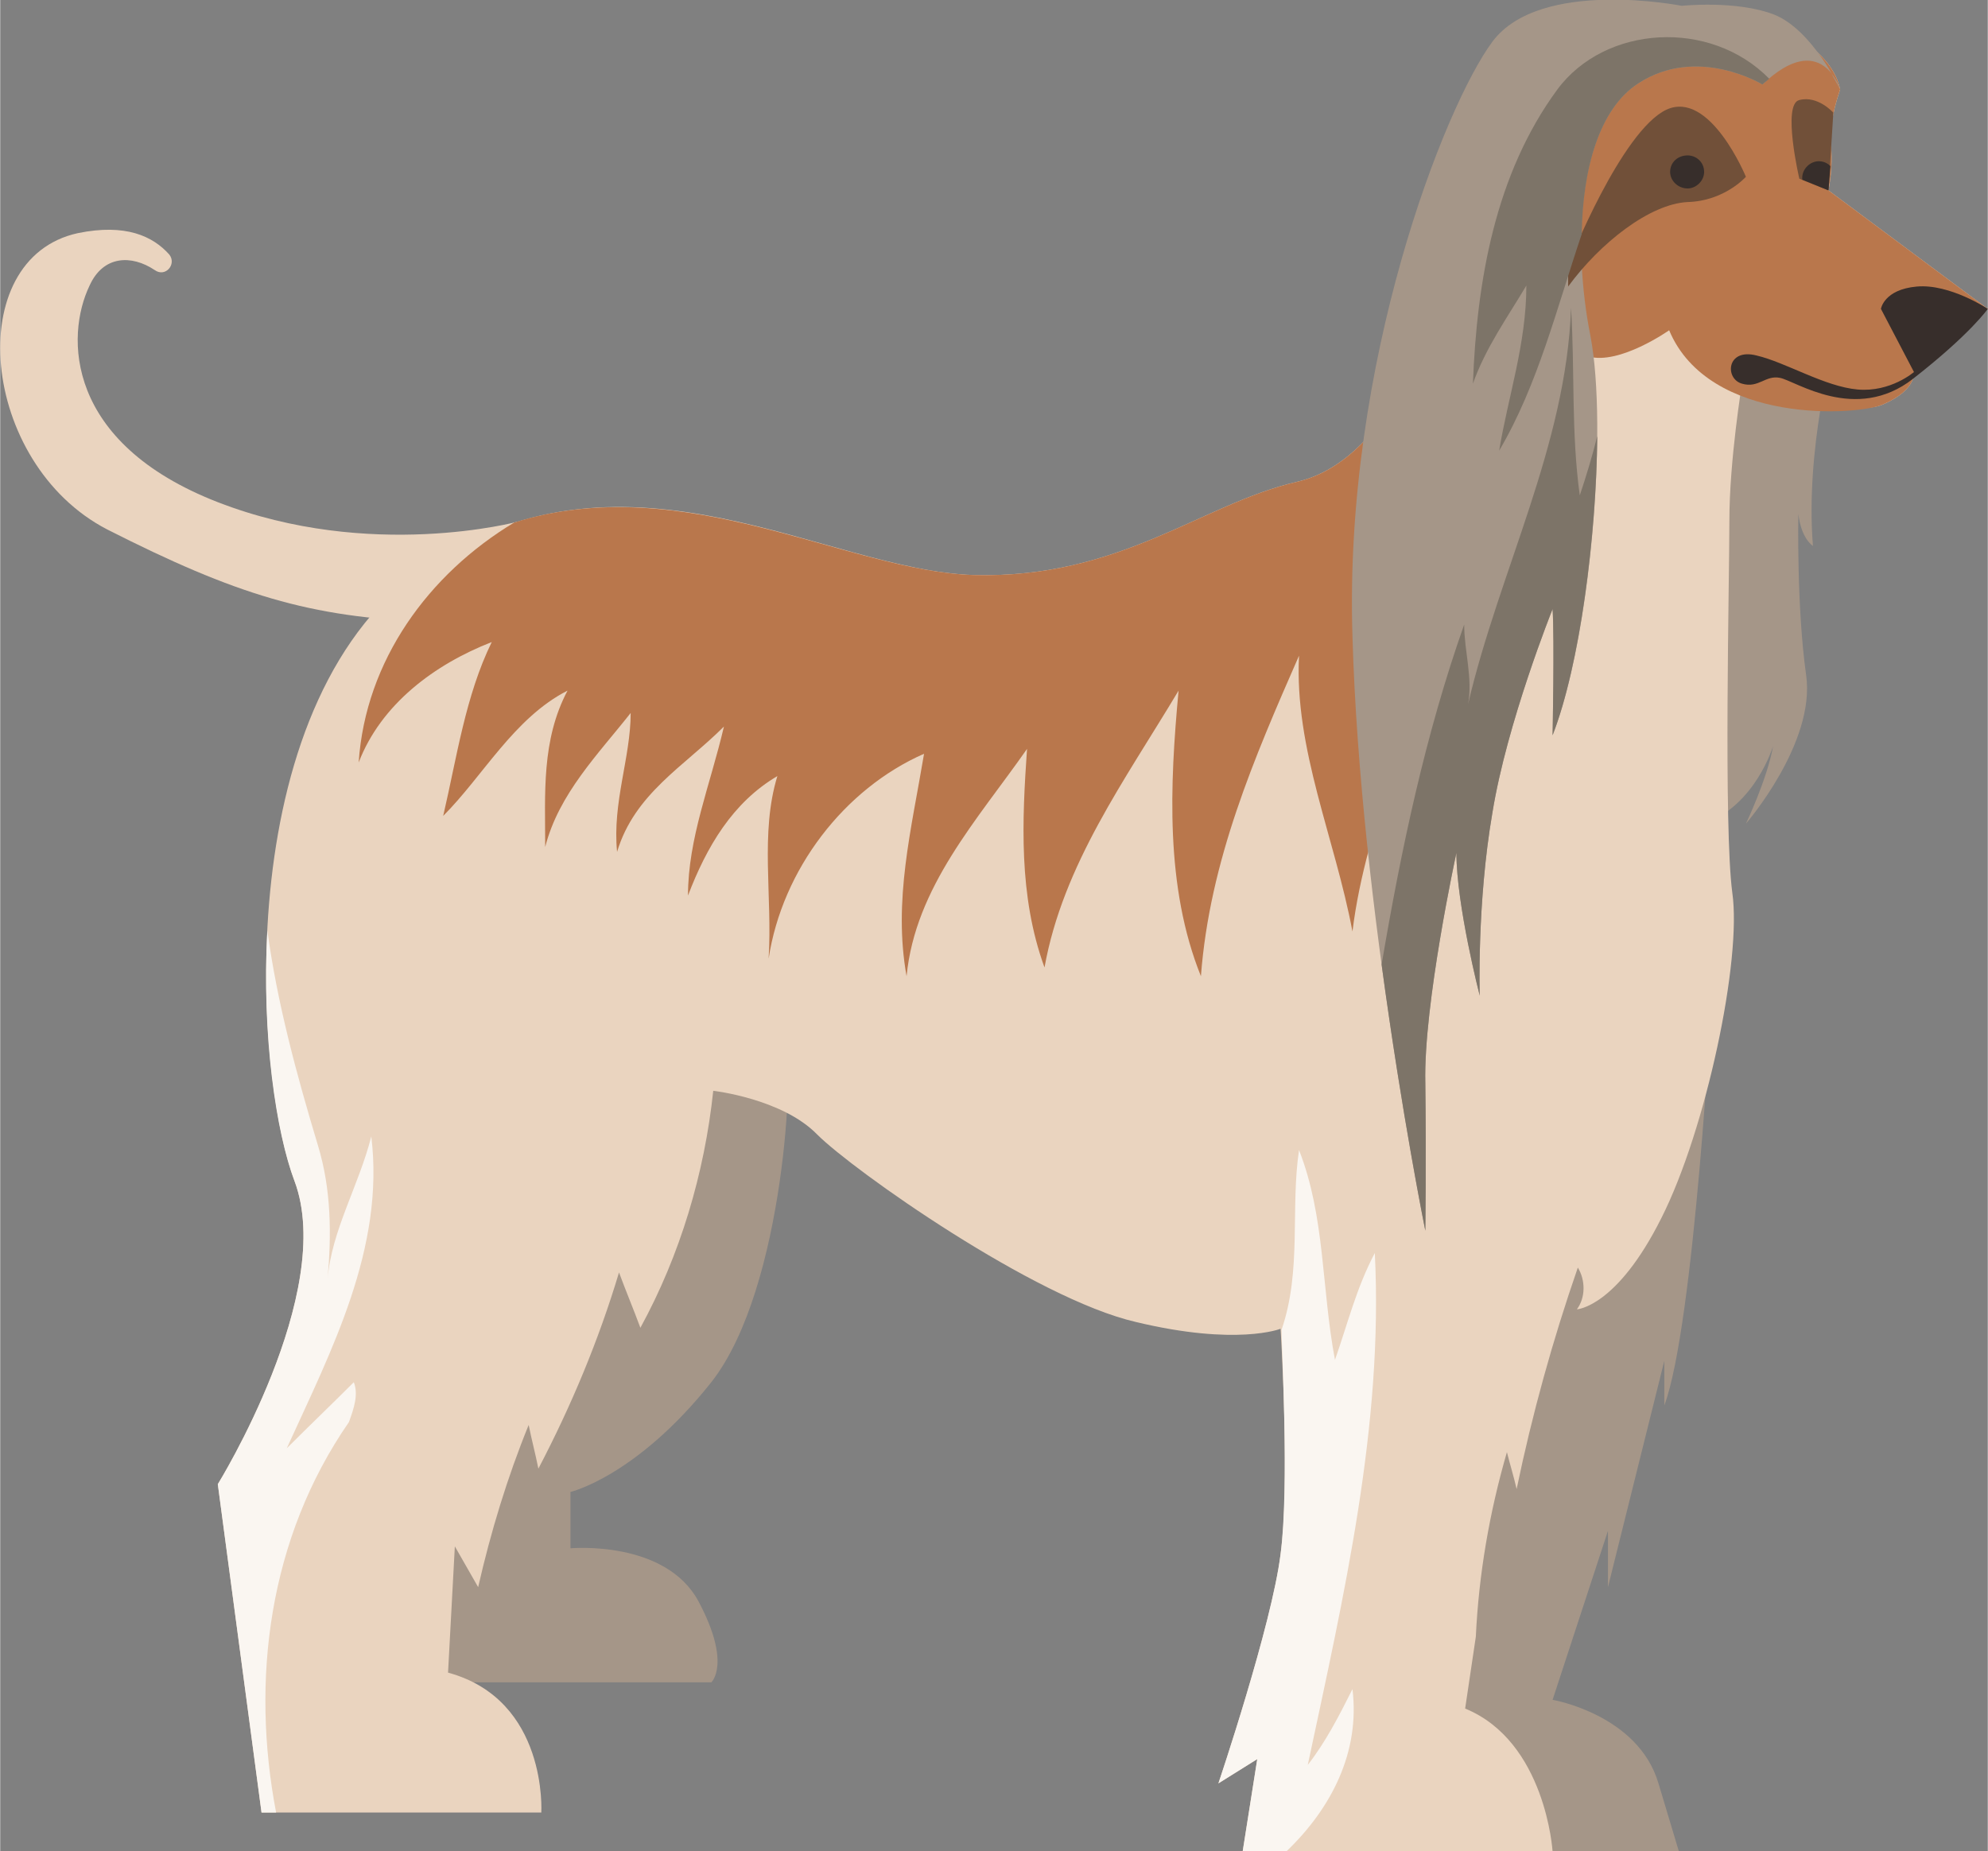<?xml version="1.0" encoding="UTF-8"?>
<!DOCTYPE svg PUBLIC "-//W3C//DTD SVG 1.1//EN" "http://www.w3.org/Graphics/SVG/1.1/DTD/svg11.dtd">
<!-- Creator: CorelDRAW X7 -->
<svg xmlns="http://www.w3.org/2000/svg" xml:space="preserve" width="2.798in" height="2.606in" version="1.1" style="shape-rendering:geometricPrecision; text-rendering:geometricPrecision; image-rendering:optimizeQuality; fill-rule:evenodd; clip-rule:evenodd"
viewBox="0 0 2046 1906"
 xmlns:xlink="http://www.w3.org/1999/xlink">
 <rect x="0" y="0" width="2046" height="1906" fill="#808080" stroke="none"/>
 <defs>
  <style type="text/css">
   <![CDATA[
    .fil5 {fill:#FAF6F1}
    .fil1 {fill:#EAD4BF}
    .fil2 {fill:#B9774C}
    .fil0 {fill:#A59688}
    .fil3 {fill:#715039}
    .fil6 {fill:#7D7468}
    .fil4 {fill:#372E2B}
   ]]>
  </style>
 </defs>
 <g id="Layer_x0020_1">

  <path class="fil0" d="M1887 353c0,7 -29,109 -21,209 0,0 -12,-7 -15,-33 0,0 -2,95 8,166 10,70 -62,153 -62,153 0,0 22,-46 28,-80 0,0 -18,61 -71,80 -53,18 0,-527 0,-527l133 32z"/>
  <path class="fil0" d="M1762 1025c0,0 -18,339 -49,422l0 -46 -58 233 0 -58 -57 174c0,0 88,15 109,86 21,70 21,70 21,70l-205 0c0,0 -94,-165 -97,-285 -4,-119 238,-580 336,-596z"/>
  <path class="fil0" d="M808 1086c9,-1 1,239 -76,337 -77,97 -145,113 -145,113l0 58c0,0 98,-9 132,55 34,64 13,83 13,83l-310 0c0,0 -101,-560 386,-646z"/>
  <path class="fil1" d="M1882 196c9,-49 -6,-50 12,-104 -10,-49 -86,-86 -190,-86 -104,0 -151,-1 -181,155 -30,156 -88,312 -188,335 -99,23 -182,100 -333,96 -152,-5 -354,-147 -560,-12 -206,136 -182,521 -139,636 43,115 -79,312 -79,312l45 338 288 0c0,0 7,-116 -96,-144l7 -130c8,14 16,28 24,42 13,-57 30,-113 52,-167 3,15 7,30 10,45 34,-65 62,-132 83,-202 7,19 15,38 22,57 41,-75 66,-159 75,-244 0,0 71,8 107,45 37,37 224,169 328,193 104,25 149,7 149,7 0,0 10,159 0,232 -9,73 -64,236 -64,236l40 -25 -15 95 319 0c0,0 -7,-113 -90,-147l11 -74c3,-64 14,-128 32,-190 3,12 7,25 10,38 16,-77 37,-153 63,-228 8,13 8,31 -1,43 0,0 41,-2 87,-94 46,-91 83,-266 73,-335 -9,-68 -3,-322 -3,-383 0,-62 13,-141 13,-141 0,0 113,37 146,21 34,-15 31,-33 31,-33l76 -65 -164 -122z"/>
  <path class="fil1" d="M533 537c0,0 -152,41 -309,-20 -157,-61 -157,-171 -132,-223 14,-31 43,-32 67,-16 11,8 23,-6 15,-16 -17,-19 -45,-32 -94,-22 -120,26 -101,237 30,305 132,67 209,91 332,95l91 -103z"/>
  <path class="fil2" d="M2046 318l-164 -122c9,-49 -6,-50 12,-104 -10,-49 -86,-86 -190,-86 -104,0 -151,-1 -181,155 -30,156 -88,312 -188,335 -99,23 -182,100 -333,96 -130,-4 -298,-109 -473,-54 -88,53 -153,142 -160,247 23,-60 78,-101 137,-124 -27,55 -36,119 -50,179 41,-41 73,-101 128,-129 -27,51 -23,106 -23,161 14,-55 55,-96 88,-138 0,46 -19,92 -14,143 18,-60 69,-88 110,-129 -14,60 -37,115 -37,174 19,-50 46,-96 92,-123 -18,59 -5,123 -9,188 14,-92 78,-175 160,-211 -13,78 -32,151 -18,229 9,-92 73,-161 124,-234 -5,73 -9,151 18,225 19,-106 83,-193 138,-285 -9,97 -14,202 23,294 9,-119 55,-225 101,-330 -5,96 37,188 55,284 14,-115 69,-220 87,-335 5,37 32,69 37,106 41,-120 101,-234 119,-363 32,9 83,-27 83,-27 41,98 196,88 221,76 34,-15 31,-33 31,-33l76 -65z"/>
  <path class="fil0" d="M1814 87c0,0 -67,-41 -128,-1 -62,40 -68,165 -49,260 18,95 0,311 -39,411 0,0 2,-99 0,-130 0,0 -47,117 -62,210 -16,93 -13,188 -13,188 0,0 -24,-93 -24,-147 0,0 -34,156 -32,237 1,81 0,152 0,152 0,0 -67,-331 -75,-612 -9,-282 95,-546 144,-612 49,-66 195,-37 195,-37 0,0 56,-6 95,9 40,16 68,77 68,77 0,0 -19,-63 -80,-5z"/>
  <path class="fil3" d="M1614 274c1,-5 55,-139 101,-161 45,-21 82,69 82,69 0,0 -22,25 -60,26 -39,2 -90,42 -123,87l0 -21z"/>
  <path class="fil4" d="M1754 177c0,9 -8,17 -17,17 -10,0 -18,-8 -18,-17 0,-10 8,-17 18,-17 9,0 17,7 17,17z"/>
  <path class="fil3" d="M1887 116c0,0 -16,-18 -35,-13 -18,4 0,81 0,81l30 12 5 -80z"/>
  <path class="fil4" d="M2046 318c0,0 -39,-26 -73,-23 -34,3 -37,23 -37,23l34 65c0,0 -24,21 -58,18 -34,-3 -74,-28 -104,-35 -31,-8 -33,24 -15,29 17,5 24,-9 39,-6 16,3 78,47 137,1 59,-46 77,-72 77,-72z"/>
  <path class="fil5" d="M1392 1739c-14,28 -28,55 -46,78 37,-174 78,-349 69,-527 -19,36 -28,73 -41,110 -14,-74 -10,-147 -37,-216 -9,60 3,124 -18,185 0,17 8,162 -1,231 -9,73 -64,236 -64,236l40 -25 -15 95 45 0c46,-44 76,-102 68,-167z"/>
  <path class="fil5" d="M359 1464c5,-14 10,-28 5,-41 -23,23 -46,45 -69,68 46,-101 101,-206 87,-321 -13,51 -41,97 -45,147 4,-46 4,-92 -10,-138 -22,-73 -42,-147 -52,-221 -6,108 9,208 28,258 43,115 -79,312 -79,312l45 338 15 0c-26,-136 -8,-282 75,-402z"/>
  <path class="fil6" d="M1617 317c-5,142 -74,271 -106,408 5,-27 -4,-55 -4,-82 -40,113 -65,232 -85,350 21,156 45,274 45,274 0,0 1,-71 0,-152 -2,-81 32,-237 32,-237 0,54 24,147 24,147 0,0 -3,-95 13,-188 15,-93 62,-210 62,-210 2,31 0,130 0,130 28,-72 45,-204 46,-308 -5,20 -11,40 -18,61 -9,-65 -5,-129 -9,-193z"/>
  <path class="fil0" d="M1885 76c6,10 9,16 9,16 0,0 -3,-8 -9,-16z"/>
  <path class="fil6" d="M1603 92c-64,87 -83,197 -87,303 13,-37 36,-69 55,-101 0,60 -19,115 -28,170 40,-68 59,-146 85,-223 1,-67 18,-129 58,-155 61,-40 128,1 128,1 2,-2 5,-4 7,-6 -61,-62 -169,-55 -218,11z"/>
  <path class="fil4" d="M1884 171c-3,-3 -7,-5 -12,-5 -9,0 -17,8 -17,17l0 2 27 11 2 -25z"/>
 </g>
</svg>
